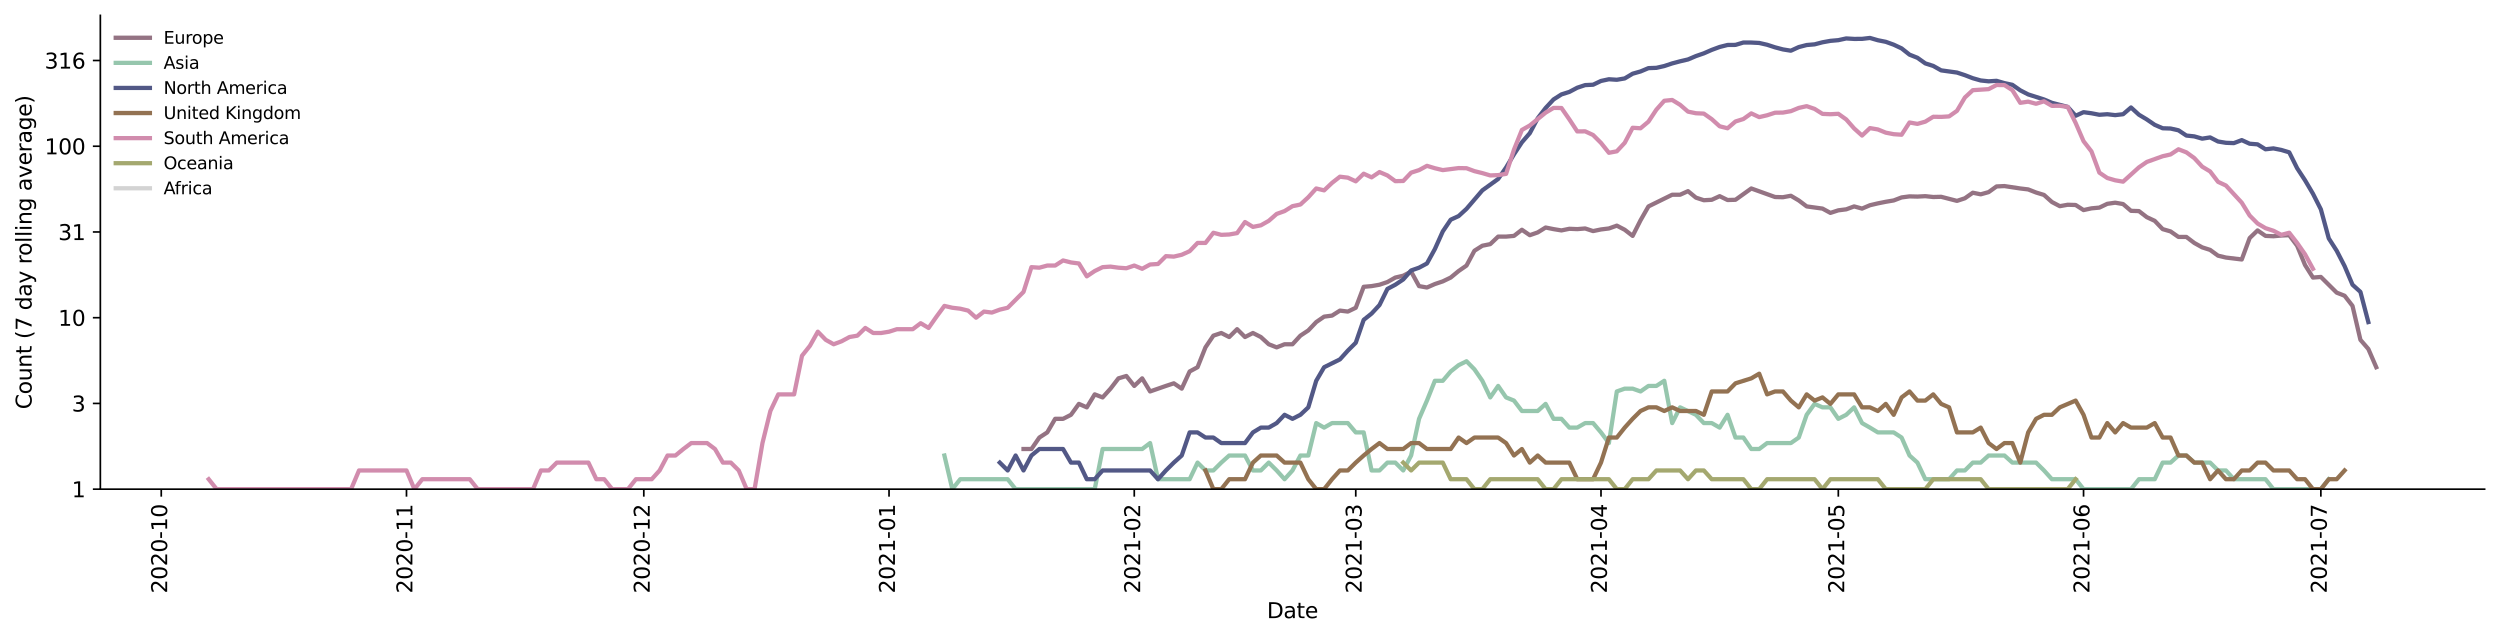 <?xml version="1.0" encoding="utf-8" standalone="no"?>
<!DOCTYPE svg PUBLIC "-//W3C//DTD SVG 1.1//EN"
  "http://www.w3.org/Graphics/SVG/1.1/DTD/svg11.dtd">
<svg height="298.621pt" version="1.1" viewBox="0 0 1170.166 298.621" width="1170.166pt" xmlns="http://www.w3.org/2000/svg" xmlns:xlink="http://www.w3.org/1999/xlink">
 <defs>
  <style type="text/css">*{stroke-linecap:butt;stroke-linejoin:round;}</style>
 </defs>
 <g id="figure_1">
  <g id="patch_1">
   <path d="M 0 298.621 
L 1170.166 298.621 
L 1170.166 0 
L 0 0 
z
" style="fill:#ffffff;"/>
  </g>
  <g id="axes_1">
   <g id="patch_2">
    <path d="M 46.966 228.96 
L 1162.966 228.96 
L 1162.966 7.2 
L 46.966 7.2 
z
" style="fill:#ffffff;"/>
   </g>
   <g id="matplotlib.axis_1">
    <g id="xtick_1">
     <g id="line2d_1">
      <defs>
       <path d="M 0 0 
L 0 3.5 
" id="m49790c60dd" style="stroke:#000000;stroke-width:0.8;"/>
      </defs>
      <g>
       <use style="stroke:#000000;stroke-width:0.8;" x="75.477" xlink:href="#m49790c60dd" y="228.96"/>
      </g>
     </g>
     <g id="text_1">
      <!-- 2020-10 -->
      <g transform="translate(78.236 277.743)rotate(-90)scale(0.1 -0.1)">
       <defs>
        <path d="M 1228 531 
L 3431 531 
L 3431 0 
L 469 0 
L 469 531 
Q 828 903 1448 1529 
Q 2069 2156 2228 2338 
Q 2531 2678 2651 2914 
Q 2772 3150 2772 3378 
Q 2772 3750 2511 3984 
Q 2250 4219 1831 4219 
Q 1534 4219 1204 4116 
Q 875 4013 500 3803 
L 500 4441 
Q 881 4594 1212 4672 
Q 1544 4750 1819 4750 
Q 2544 4750 2975 4387 
Q 3406 4025 3406 3419 
Q 3406 3131 3298 2873 
Q 3191 2616 2906 2266 
Q 2828 2175 2409 1742 
Q 1991 1309 1228 531 
z
" id="DejaVuSans-32" transform="scale(0.016)"/>
        <path d="M 2034 4250 
Q 1547 4250 1301 3770 
Q 1056 3291 1056 2328 
Q 1056 1369 1301 889 
Q 1547 409 2034 409 
Q 2525 409 2770 889 
Q 3016 1369 3016 2328 
Q 3016 3291 2770 3770 
Q 2525 4250 2034 4250 
z
M 2034 4750 
Q 2819 4750 3233 4129 
Q 3647 3509 3647 2328 
Q 3647 1150 3233 529 
Q 2819 -91 2034 -91 
Q 1250 -91 836 529 
Q 422 1150 422 2328 
Q 422 3509 836 4129 
Q 1250 4750 2034 4750 
z
" id="DejaVuSans-30" transform="scale(0.016)"/>
        <path d="M 313 2009 
L 1997 2009 
L 1997 1497 
L 313 1497 
L 313 2009 
z
" id="DejaVuSans-2d" transform="scale(0.016)"/>
        <path d="M 794 531 
L 1825 531 
L 1825 4091 
L 703 3866 
L 703 4441 
L 1819 4666 
L 2450 4666 
L 2450 531 
L 3481 531 
L 3481 0 
L 794 0 
L 794 531 
z
" id="DejaVuSans-31" transform="scale(0.016)"/>
       </defs>
       <use xlink:href="#DejaVuSans-32"/>
       <use x="63.623" xlink:href="#DejaVuSans-30"/>
       <use x="127.246" xlink:href="#DejaVuSans-32"/>
       <use x="190.869" xlink:href="#DejaVuSans-30"/>
       <use x="254.492" xlink:href="#DejaVuSans-2d"/>
       <use x="290.576" xlink:href="#DejaVuSans-31"/>
       <use x="354.199" xlink:href="#DejaVuSans-30"/>
      </g>
     </g>
    </g>
    <g id="xtick_2">
     <g id="line2d_2">
      <g>
       <use style="stroke:#000000;stroke-width:0.8;" x="190.261" xlink:href="#m49790c60dd" y="228.96"/>
      </g>
     </g>
     <g id="text_2">
      <!-- 2020-11 -->
      <g transform="translate(193.02 277.743)rotate(-90)scale(0.1 -0.1)">
       <use xlink:href="#DejaVuSans-32"/>
       <use x="63.623" xlink:href="#DejaVuSans-30"/>
       <use x="127.246" xlink:href="#DejaVuSans-32"/>
       <use x="190.869" xlink:href="#DejaVuSans-30"/>
       <use x="254.492" xlink:href="#DejaVuSans-2d"/>
       <use x="290.576" xlink:href="#DejaVuSans-31"/>
       <use x="354.199" xlink:href="#DejaVuSans-31"/>
      </g>
     </g>
    </g>
    <g id="xtick_3">
     <g id="line2d_3">
      <g>
       <use style="stroke:#000000;stroke-width:0.8;" x="301.343" xlink:href="#m49790c60dd" y="228.96"/>
      </g>
     </g>
     <g id="text_3">
      <!-- 2020-12 -->
      <g transform="translate(304.102 277.743)rotate(-90)scale(0.1 -0.1)">
       <use xlink:href="#DejaVuSans-32"/>
       <use x="63.623" xlink:href="#DejaVuSans-30"/>
       <use x="127.246" xlink:href="#DejaVuSans-32"/>
       <use x="190.869" xlink:href="#DejaVuSans-30"/>
       <use x="254.492" xlink:href="#DejaVuSans-2d"/>
       <use x="290.576" xlink:href="#DejaVuSans-31"/>
       <use x="354.199" xlink:href="#DejaVuSans-32"/>
      </g>
     </g>
    </g>
    <g id="xtick_4">
     <g id="line2d_4">
      <g>
       <use style="stroke:#000000;stroke-width:0.8;" x="416.127" xlink:href="#m49790c60dd" y="228.96"/>
      </g>
     </g>
     <g id="text_4">
      <!-- 2021-01 -->
      <g transform="translate(418.886 277.743)rotate(-90)scale(0.1 -0.1)">
       <use xlink:href="#DejaVuSans-32"/>
       <use x="63.623" xlink:href="#DejaVuSans-30"/>
       <use x="127.246" xlink:href="#DejaVuSans-32"/>
       <use x="190.869" xlink:href="#DejaVuSans-31"/>
       <use x="254.492" xlink:href="#DejaVuSans-2d"/>
       <use x="290.576" xlink:href="#DejaVuSans-30"/>
       <use x="354.199" xlink:href="#DejaVuSans-31"/>
      </g>
     </g>
    </g>
    <g id="xtick_5">
     <g id="line2d_5">
      <g>
       <use style="stroke:#000000;stroke-width:0.8;" x="530.911" xlink:href="#m49790c60dd" y="228.96"/>
      </g>
     </g>
     <g id="text_5">
      <!-- 2021-02 -->
      <g transform="translate(533.671 277.743)rotate(-90)scale(0.1 -0.1)">
       <use xlink:href="#DejaVuSans-32"/>
       <use x="63.623" xlink:href="#DejaVuSans-30"/>
       <use x="127.246" xlink:href="#DejaVuSans-32"/>
       <use x="190.869" xlink:href="#DejaVuSans-31"/>
       <use x="254.492" xlink:href="#DejaVuSans-2d"/>
       <use x="290.576" xlink:href="#DejaVuSans-30"/>
       <use x="354.199" xlink:href="#DejaVuSans-32"/>
      </g>
     </g>
    </g>
    <g id="xtick_6">
     <g id="line2d_6">
      <g>
       <use style="stroke:#000000;stroke-width:0.8;" x="634.587" xlink:href="#m49790c60dd" y="228.96"/>
      </g>
     </g>
     <g id="text_6">
      <!-- 2021-03 -->
      <g transform="translate(637.347 277.743)rotate(-90)scale(0.1 -0.1)">
       <defs>
        <path d="M 2597 2516 
Q 3050 2419 3304 2112 
Q 3559 1806 3559 1356 
Q 3559 666 3084 287 
Q 2609 -91 1734 -91 
Q 1441 -91 1130 -33 
Q 819 25 488 141 
L 488 750 
Q 750 597 1062 519 
Q 1375 441 1716 441 
Q 2309 441 2620 675 
Q 2931 909 2931 1356 
Q 2931 1769 2642 2001 
Q 2353 2234 1838 2234 
L 1294 2234 
L 1294 2753 
L 1863 2753 
Q 2328 2753 2575 2939 
Q 2822 3125 2822 3475 
Q 2822 3834 2567 4026 
Q 2313 4219 1838 4219 
Q 1578 4219 1281 4162 
Q 984 4106 628 3988 
L 628 4550 
Q 988 4650 1302 4700 
Q 1616 4750 1894 4750 
Q 2613 4750 3031 4423 
Q 3450 4097 3450 3541 
Q 3450 3153 3228 2886 
Q 3006 2619 2597 2516 
z
" id="DejaVuSans-33" transform="scale(0.016)"/>
       </defs>
       <use xlink:href="#DejaVuSans-32"/>
       <use x="63.623" xlink:href="#DejaVuSans-30"/>
       <use x="127.246" xlink:href="#DejaVuSans-32"/>
       <use x="190.869" xlink:href="#DejaVuSans-31"/>
       <use x="254.492" xlink:href="#DejaVuSans-2d"/>
       <use x="290.576" xlink:href="#DejaVuSans-30"/>
       <use x="354.199" xlink:href="#DejaVuSans-33"/>
      </g>
     </g>
    </g>
    <g id="xtick_7">
     <g id="line2d_7">
      <g>
       <use style="stroke:#000000;stroke-width:0.8;" x="749.372" xlink:href="#m49790c60dd" y="228.96"/>
      </g>
     </g>
     <g id="text_7">
      <!-- 2021-04 -->
      <g transform="translate(752.131 277.743)rotate(-90)scale(0.1 -0.1)">
       <defs>
        <path d="M 2419 4116 
L 825 1625 
L 2419 1625 
L 2419 4116 
z
M 2253 4666 
L 3047 4666 
L 3047 1625 
L 3713 1625 
L 3713 1100 
L 3047 1100 
L 3047 0 
L 2419 0 
L 2419 1100 
L 313 1100 
L 313 1709 
L 2253 4666 
z
" id="DejaVuSans-34" transform="scale(0.016)"/>
       </defs>
       <use xlink:href="#DejaVuSans-32"/>
       <use x="63.623" xlink:href="#DejaVuSans-30"/>
       <use x="127.246" xlink:href="#DejaVuSans-32"/>
       <use x="190.869" xlink:href="#DejaVuSans-31"/>
       <use x="254.492" xlink:href="#DejaVuSans-2d"/>
       <use x="290.576" xlink:href="#DejaVuSans-30"/>
       <use x="354.199" xlink:href="#DejaVuSans-34"/>
      </g>
     </g>
    </g>
    <g id="xtick_8">
     <g id="line2d_8">
      <g>
       <use style="stroke:#000000;stroke-width:0.8;" x="860.453" xlink:href="#m49790c60dd" y="228.96"/>
      </g>
     </g>
     <g id="text_8">
      <!-- 2021-05 -->
      <g transform="translate(863.213 277.743)rotate(-90)scale(0.1 -0.1)">
       <defs>
        <path d="M 691 4666 
L 3169 4666 
L 3169 4134 
L 1269 4134 
L 1269 2991 
Q 1406 3038 1543 3061 
Q 1681 3084 1819 3084 
Q 2600 3084 3056 2656 
Q 3513 2228 3513 1497 
Q 3513 744 3044 326 
Q 2575 -91 1722 -91 
Q 1428 -91 1123 -41 
Q 819 9 494 109 
L 494 744 
Q 775 591 1075 516 
Q 1375 441 1709 441 
Q 2250 441 2565 725 
Q 2881 1009 2881 1497 
Q 2881 1984 2565 2268 
Q 2250 2553 1709 2553 
Q 1456 2553 1204 2497 
Q 953 2441 691 2322 
L 691 4666 
z
" id="DejaVuSans-35" transform="scale(0.016)"/>
       </defs>
       <use xlink:href="#DejaVuSans-32"/>
       <use x="63.623" xlink:href="#DejaVuSans-30"/>
       <use x="127.246" xlink:href="#DejaVuSans-32"/>
       <use x="190.869" xlink:href="#DejaVuSans-31"/>
       <use x="254.492" xlink:href="#DejaVuSans-2d"/>
       <use x="290.576" xlink:href="#DejaVuSans-30"/>
       <use x="354.199" xlink:href="#DejaVuSans-35"/>
      </g>
     </g>
    </g>
    <g id="xtick_9">
     <g id="line2d_9">
      <g>
       <use style="stroke:#000000;stroke-width:0.8;" x="975.238" xlink:href="#m49790c60dd" y="228.96"/>
      </g>
     </g>
     <g id="text_9">
      <!-- 2021-06 -->
      <g transform="translate(977.997 277.743)rotate(-90)scale(0.1 -0.1)">
       <defs>
        <path d="M 2113 2584 
Q 1688 2584 1439 2293 
Q 1191 2003 1191 1497 
Q 1191 994 1439 701 
Q 1688 409 2113 409 
Q 2538 409 2786 701 
Q 3034 994 3034 1497 
Q 3034 2003 2786 2293 
Q 2538 2584 2113 2584 
z
M 3366 4563 
L 3366 3988 
Q 3128 4100 2886 4159 
Q 2644 4219 2406 4219 
Q 1781 4219 1451 3797 
Q 1122 3375 1075 2522 
Q 1259 2794 1537 2939 
Q 1816 3084 2150 3084 
Q 2853 3084 3261 2657 
Q 3669 2231 3669 1497 
Q 3669 778 3244 343 
Q 2819 -91 2113 -91 
Q 1303 -91 875 529 
Q 447 1150 447 2328 
Q 447 3434 972 4092 
Q 1497 4750 2381 4750 
Q 2619 4750 2861 4703 
Q 3103 4656 3366 4563 
z
" id="DejaVuSans-36" transform="scale(0.016)"/>
       </defs>
       <use xlink:href="#DejaVuSans-32"/>
       <use x="63.623" xlink:href="#DejaVuSans-30"/>
       <use x="127.246" xlink:href="#DejaVuSans-32"/>
       <use x="190.869" xlink:href="#DejaVuSans-31"/>
       <use x="254.492" xlink:href="#DejaVuSans-2d"/>
       <use x="290.576" xlink:href="#DejaVuSans-30"/>
       <use x="354.199" xlink:href="#DejaVuSans-36"/>
      </g>
     </g>
    </g>
    <g id="xtick_10">
     <g id="line2d_10">
      <g>
       <use style="stroke:#000000;stroke-width:0.8;" x="1086.319" xlink:href="#m49790c60dd" y="228.96"/>
      </g>
     </g>
     <g id="text_10">
      <!-- 2021-07 -->
      <g transform="translate(1089.079 277.743)rotate(-90)scale(0.1 -0.1)">
       <defs>
        <path d="M 525 4666 
L 3525 4666 
L 3525 4397 
L 1831 0 
L 1172 0 
L 2766 4134 
L 525 4134 
L 525 4666 
z
" id="DejaVuSans-37" transform="scale(0.016)"/>
       </defs>
       <use xlink:href="#DejaVuSans-32"/>
       <use x="63.623" xlink:href="#DejaVuSans-30"/>
       <use x="127.246" xlink:href="#DejaVuSans-32"/>
       <use x="190.869" xlink:href="#DejaVuSans-31"/>
       <use x="254.492" xlink:href="#DejaVuSans-2d"/>
       <use x="290.576" xlink:href="#DejaVuSans-30"/>
       <use x="354.199" xlink:href="#DejaVuSans-37"/>
      </g>
     </g>
    </g>
    <g id="text_11">
     <!-- Date -->
     <g transform="translate(593.015 289.341)scale(0.1 -0.1)">
      <defs>
       <path d="M 1259 4147 
L 1259 519 
L 2022 519 
Q 2988 519 3436 956 
Q 3884 1394 3884 2338 
Q 3884 3275 3436 3711 
Q 2988 4147 2022 4147 
L 1259 4147 
z
M 628 4666 
L 1925 4666 
Q 3281 4666 3915 4102 
Q 4550 3538 4550 2338 
Q 4550 1131 3912 565 
Q 3275 0 1925 0 
L 628 0 
L 628 4666 
z
" id="DejaVuSans-44" transform="scale(0.016)"/>
       <path d="M 2194 1759 
Q 1497 1759 1228 1600 
Q 959 1441 959 1056 
Q 959 750 1161 570 
Q 1363 391 1709 391 
Q 2188 391 2477 730 
Q 2766 1069 2766 1631 
L 2766 1759 
L 2194 1759 
z
M 3341 1997 
L 3341 0 
L 2766 0 
L 2766 531 
Q 2569 213 2275 61 
Q 1981 -91 1556 -91 
Q 1019 -91 701 211 
Q 384 513 384 1019 
Q 384 1609 779 1909 
Q 1175 2209 1959 2209 
L 2766 2209 
L 2766 2266 
Q 2766 2663 2505 2880 
Q 2244 3097 1772 3097 
Q 1472 3097 1187 3025 
Q 903 2953 641 2809 
L 641 3341 
Q 956 3463 1253 3523 
Q 1550 3584 1831 3584 
Q 2591 3584 2966 3190 
Q 3341 2797 3341 1997 
z
" id="DejaVuSans-61" transform="scale(0.016)"/>
       <path d="M 1172 4494 
L 1172 3500 
L 2356 3500 
L 2356 3053 
L 1172 3053 
L 1172 1153 
Q 1172 725 1289 603 
Q 1406 481 1766 481 
L 2356 481 
L 2356 0 
L 1766 0 
Q 1100 0 847 248 
Q 594 497 594 1153 
L 594 3053 
L 172 3053 
L 172 3500 
L 594 3500 
L 594 4494 
L 1172 4494 
z
" id="DejaVuSans-74" transform="scale(0.016)"/>
       <path d="M 3597 1894 
L 3597 1613 
L 953 1613 
Q 991 1019 1311 708 
Q 1631 397 2203 397 
Q 2534 397 2845 478 
Q 3156 559 3463 722 
L 3463 178 
Q 3153 47 2828 -22 
Q 2503 -91 2169 -91 
Q 1331 -91 842 396 
Q 353 884 353 1716 
Q 353 2575 817 3079 
Q 1281 3584 2069 3584 
Q 2775 3584 3186 3129 
Q 3597 2675 3597 1894 
z
M 3022 2063 
Q 3016 2534 2758 2815 
Q 2500 3097 2075 3097 
Q 1594 3097 1305 2825 
Q 1016 2553 972 2059 
L 3022 2063 
z
" id="DejaVuSans-65" transform="scale(0.016)"/>
      </defs>
      <use xlink:href="#DejaVuSans-44"/>
      <use x="77.002" xlink:href="#DejaVuSans-61"/>
      <use x="138.281" xlink:href="#DejaVuSans-74"/>
      <use x="177.49" xlink:href="#DejaVuSans-65"/>
     </g>
    </g>
   </g>
   <g id="matplotlib.axis_2">
    <g id="ytick_1">
     <g id="line2d_11">
      <defs>
       <path d="M 0 0 
L -3.5 0 
" id="mc84331ab97" style="stroke:#000000;stroke-width:0.8;"/>
      </defs>
      <g>
       <use style="stroke:#000000;stroke-width:0.8;" x="46.966" xlink:href="#mc84331ab97" y="228.96"/>
      </g>
     </g>
     <g id="text_12">
      <!-- 1 -->
      <g transform="translate(33.603 232.759)scale(0.1 -0.1)">
       <use xlink:href="#DejaVuSans-31"/>
      </g>
     </g>
    </g>
    <g id="ytick_2">
     <g id="line2d_12">
      <g>
       <use style="stroke:#000000;stroke-width:0.8;" x="46.966" xlink:href="#mc84331ab97" y="188.832"/>
      </g>
     </g>
     <g id="text_13">
      <!-- 3 -->
      <g transform="translate(33.603 192.631)scale(0.1 -0.1)">
       <use xlink:href="#DejaVuSans-33"/>
      </g>
     </g>
    </g>
    <g id="ytick_3">
     <g id="line2d_13">
      <g>
       <use style="stroke:#000000;stroke-width:0.8;" x="46.966" xlink:href="#mc84331ab97" y="148.704"/>
      </g>
     </g>
     <g id="text_14">
      <!-- 10 -->
      <g transform="translate(27.241 152.504)scale(0.1 -0.1)">
       <use xlink:href="#DejaVuSans-31"/>
       <use x="63.623" xlink:href="#DejaVuSans-30"/>
      </g>
     </g>
    </g>
    <g id="ytick_4">
     <g id="line2d_14">
      <g>
       <use style="stroke:#000000;stroke-width:0.8;" x="46.966" xlink:href="#mc84331ab97" y="108.576"/>
      </g>
     </g>
     <g id="text_15">
      <!-- 31 -->
      <g transform="translate(27.241 112.376)scale(0.1 -0.1)">
       <use xlink:href="#DejaVuSans-33"/>
       <use x="63.623" xlink:href="#DejaVuSans-31"/>
      </g>
     </g>
    </g>
    <g id="ytick_5">
     <g id="line2d_15">
      <g>
       <use style="stroke:#000000;stroke-width:0.8;" x="46.966" xlink:href="#mc84331ab97" y="68.449"/>
      </g>
     </g>
     <g id="text_16">
      <!-- 100 -->
      <g transform="translate(20.878 72.248)scale(0.1 -0.1)">
       <use xlink:href="#DejaVuSans-31"/>
       <use x="63.623" xlink:href="#DejaVuSans-30"/>
       <use x="127.246" xlink:href="#DejaVuSans-30"/>
      </g>
     </g>
    </g>
    <g id="ytick_6">
     <g id="line2d_16">
      <g>
       <use style="stroke:#000000;stroke-width:0.8;" x="46.966" xlink:href="#mc84331ab97" y="28.321"/>
      </g>
     </g>
     <g id="text_17">
      <!-- 316 -->
      <g transform="translate(20.878 32.12)scale(0.1 -0.1)">
       <use xlink:href="#DejaVuSans-33"/>
       <use x="63.623" xlink:href="#DejaVuSans-31"/>
       <use x="127.246" xlink:href="#DejaVuSans-36"/>
      </g>
     </g>
    </g>
    <g id="text_18">
     <!-- Count (7 day rolling average) -->
     <g transform="translate(14.798 191.548)rotate(-90)scale(0.1 -0.1)">
      <defs>
       <path d="M 4122 4306 
L 4122 3641 
Q 3803 3938 3442 4084 
Q 3081 4231 2675 4231 
Q 1875 4231 1450 3742 
Q 1025 3253 1025 2328 
Q 1025 1406 1450 917 
Q 1875 428 2675 428 
Q 3081 428 3442 575 
Q 3803 722 4122 1019 
L 4122 359 
Q 3791 134 3420 21 
Q 3050 -91 2638 -91 
Q 1578 -91 968 557 
Q 359 1206 359 2328 
Q 359 3453 968 4101 
Q 1578 4750 2638 4750 
Q 3056 4750 3426 4639 
Q 3797 4528 4122 4306 
z
" id="DejaVuSans-43" transform="scale(0.016)"/>
       <path d="M 1959 3097 
Q 1497 3097 1228 2736 
Q 959 2375 959 1747 
Q 959 1119 1226 758 
Q 1494 397 1959 397 
Q 2419 397 2687 759 
Q 2956 1122 2956 1747 
Q 2956 2369 2687 2733 
Q 2419 3097 1959 3097 
z
M 1959 3584 
Q 2709 3584 3137 3096 
Q 3566 2609 3566 1747 
Q 3566 888 3137 398 
Q 2709 -91 1959 -91 
Q 1206 -91 779 398 
Q 353 888 353 1747 
Q 353 2609 779 3096 
Q 1206 3584 1959 3584 
z
" id="DejaVuSans-6f" transform="scale(0.016)"/>
       <path d="M 544 1381 
L 544 3500 
L 1119 3500 
L 1119 1403 
Q 1119 906 1312 657 
Q 1506 409 1894 409 
Q 2359 409 2629 706 
Q 2900 1003 2900 1516 
L 2900 3500 
L 3475 3500 
L 3475 0 
L 2900 0 
L 2900 538 
Q 2691 219 2414 64 
Q 2138 -91 1772 -91 
Q 1169 -91 856 284 
Q 544 659 544 1381 
z
M 1991 3584 
L 1991 3584 
z
" id="DejaVuSans-75" transform="scale(0.016)"/>
       <path d="M 3513 2113 
L 3513 0 
L 2938 0 
L 2938 2094 
Q 2938 2591 2744 2837 
Q 2550 3084 2163 3084 
Q 1697 3084 1428 2787 
Q 1159 2491 1159 1978 
L 1159 0 
L 581 0 
L 581 3500 
L 1159 3500 
L 1159 2956 
Q 1366 3272 1645 3428 
Q 1925 3584 2291 3584 
Q 2894 3584 3203 3211 
Q 3513 2838 3513 2113 
z
" id="DejaVuSans-6e" transform="scale(0.016)"/>
       <path id="DejaVuSans-20" transform="scale(0.016)"/>
       <path d="M 1984 4856 
Q 1566 4138 1362 3434 
Q 1159 2731 1159 2009 
Q 1159 1288 1364 580 
Q 1569 -128 1984 -844 
L 1484 -844 
Q 1016 -109 783 600 
Q 550 1309 550 2009 
Q 550 2706 781 3412 
Q 1013 4119 1484 4856 
L 1984 4856 
z
" id="DejaVuSans-28" transform="scale(0.016)"/>
       <path d="M 2906 2969 
L 2906 4863 
L 3481 4863 
L 3481 0 
L 2906 0 
L 2906 525 
Q 2725 213 2448 61 
Q 2172 -91 1784 -91 
Q 1150 -91 751 415 
Q 353 922 353 1747 
Q 353 2572 751 3078 
Q 1150 3584 1784 3584 
Q 2172 3584 2448 3432 
Q 2725 3281 2906 2969 
z
M 947 1747 
Q 947 1113 1208 752 
Q 1469 391 1925 391 
Q 2381 391 2643 752 
Q 2906 1113 2906 1747 
Q 2906 2381 2643 2742 
Q 2381 3103 1925 3103 
Q 1469 3103 1208 2742 
Q 947 2381 947 1747 
z
" id="DejaVuSans-64" transform="scale(0.016)"/>
       <path d="M 2059 -325 
Q 1816 -950 1584 -1140 
Q 1353 -1331 966 -1331 
L 506 -1331 
L 506 -850 
L 844 -850 
Q 1081 -850 1212 -737 
Q 1344 -625 1503 -206 
L 1606 56 
L 191 3500 
L 800 3500 
L 1894 763 
L 2988 3500 
L 3597 3500 
L 2059 -325 
z
" id="DejaVuSans-79" transform="scale(0.016)"/>
       <path d="M 2631 2963 
Q 2534 3019 2420 3045 
Q 2306 3072 2169 3072 
Q 1681 3072 1420 2755 
Q 1159 2438 1159 1844 
L 1159 0 
L 581 0 
L 581 3500 
L 1159 3500 
L 1159 2956 
Q 1341 3275 1631 3429 
Q 1922 3584 2338 3584 
Q 2397 3584 2469 3576 
Q 2541 3569 2628 3553 
L 2631 2963 
z
" id="DejaVuSans-72" transform="scale(0.016)"/>
       <path d="M 603 4863 
L 1178 4863 
L 1178 0 
L 603 0 
L 603 4863 
z
" id="DejaVuSans-6c" transform="scale(0.016)"/>
       <path d="M 603 3500 
L 1178 3500 
L 1178 0 
L 603 0 
L 603 3500 
z
M 603 4863 
L 1178 4863 
L 1178 4134 
L 603 4134 
L 603 4863 
z
" id="DejaVuSans-69" transform="scale(0.016)"/>
       <path d="M 2906 1791 
Q 2906 2416 2648 2759 
Q 2391 3103 1925 3103 
Q 1463 3103 1205 2759 
Q 947 2416 947 1791 
Q 947 1169 1205 825 
Q 1463 481 1925 481 
Q 2391 481 2648 825 
Q 2906 1169 2906 1791 
z
M 3481 434 
Q 3481 -459 3084 -895 
Q 2688 -1331 1869 -1331 
Q 1566 -1331 1297 -1286 
Q 1028 -1241 775 -1147 
L 775 -588 
Q 1028 -725 1275 -790 
Q 1522 -856 1778 -856 
Q 2344 -856 2625 -561 
Q 2906 -266 2906 331 
L 2906 616 
Q 2728 306 2450 153 
Q 2172 0 1784 0 
Q 1141 0 747 490 
Q 353 981 353 1791 
Q 353 2603 747 3093 
Q 1141 3584 1784 3584 
Q 2172 3584 2450 3431 
Q 2728 3278 2906 2969 
L 2906 3500 
L 3481 3500 
L 3481 434 
z
" id="DejaVuSans-67" transform="scale(0.016)"/>
       <path d="M 191 3500 
L 800 3500 
L 1894 563 
L 2988 3500 
L 3597 3500 
L 2284 0 
L 1503 0 
L 191 3500 
z
" id="DejaVuSans-76" transform="scale(0.016)"/>
       <path d="M 513 4856 
L 1013 4856 
Q 1481 4119 1714 3412 
Q 1947 2706 1947 2009 
Q 1947 1309 1714 600 
Q 1481 -109 1013 -844 
L 513 -844 
Q 928 -128 1133 580 
Q 1338 1288 1338 2009 
Q 1338 2731 1133 3434 
Q 928 4138 513 4856 
z
" id="DejaVuSans-29" transform="scale(0.016)"/>
      </defs>
      <use xlink:href="#DejaVuSans-43"/>
      <use x="69.824" xlink:href="#DejaVuSans-6f"/>
      <use x="131.006" xlink:href="#DejaVuSans-75"/>
      <use x="194.385" xlink:href="#DejaVuSans-6e"/>
      <use x="257.764" xlink:href="#DejaVuSans-74"/>
      <use x="296.973" xlink:href="#DejaVuSans-20"/>
      <use x="328.76" xlink:href="#DejaVuSans-28"/>
      <use x="367.773" xlink:href="#DejaVuSans-37"/>
      <use x="431.396" xlink:href="#DejaVuSans-20"/>
      <use x="463.184" xlink:href="#DejaVuSans-64"/>
      <use x="526.66" xlink:href="#DejaVuSans-61"/>
      <use x="587.939" xlink:href="#DejaVuSans-79"/>
      <use x="647.119" xlink:href="#DejaVuSans-20"/>
      <use x="678.906" xlink:href="#DejaVuSans-72"/>
      <use x="717.77" xlink:href="#DejaVuSans-6f"/>
      <use x="778.951" xlink:href="#DejaVuSans-6c"/>
      <use x="806.734" xlink:href="#DejaVuSans-6c"/>
      <use x="834.518" xlink:href="#DejaVuSans-69"/>
      <use x="862.301" xlink:href="#DejaVuSans-6e"/>
      <use x="925.68" xlink:href="#DejaVuSans-67"/>
      <use x="989.156" xlink:href="#DejaVuSans-20"/>
      <use x="1020.943" xlink:href="#DejaVuSans-61"/>
      <use x="1082.223" xlink:href="#DejaVuSans-76"/>
      <use x="1141.402" xlink:href="#DejaVuSans-65"/>
      <use x="1202.926" xlink:href="#DejaVuSans-72"/>
      <use x="1244.039" xlink:href="#DejaVuSans-61"/>
      <use x="1305.318" xlink:href="#DejaVuSans-67"/>
      <use x="1368.795" xlink:href="#DejaVuSans-65"/>
      <use x="1430.318" xlink:href="#DejaVuSans-29"/>
     </g>
    </g>
   </g>
   <g id="line2d_17">
    <path clip-path="url(#pf0b4b1f69b)" d="M 479.073 210.173 
L 482.776 210.173 
L 486.479 204.801 
L 490.181 202.396 
L 493.884 196.041 
L 497.587 196.041 
L 501.289 194.157 
L 504.992 189.047 
L 508.695 190.668 
L 512.398 184.591 
L 516.1 186.014 
L 519.803 181.909 
L 523.506 177.094 
L 527.208 175.987 
L 530.911 180.641 
L 534.614 177.094 
L 538.317 183.224 
L 545.722 180.641 
L 549.425 179.418 
L 553.128 181.909 
L 556.83 173.874 
L 560.533 171.882 
L 564.236 162.589 
L 567.938 157.11 
L 571.641 155.865 
L 575.344 157.749 
L 579.047 154.077 
L 582.749 157.749 
L 586.452 155.865 
L 590.155 157.749 
L 593.857 161.136 
L 597.56 162.589 
L 601.263 161.136 
L 604.966 161.136 
L 608.668 157.11 
L 612.371 154.663 
L 616.074 150.755 
L 619.777 148.21 
L 623.479 147.722 
L 627.182 145.382 
L 630.885 145.838 
L 634.587 144.05 
L 638.29 134.242 
L 641.993 133.914 
L 645.696 133.269 
L 649.398 132.013 
L 653.101 129.918 
L 656.804 129.057 
L 660.506 127.128 
L 664.209 133.914 
L 667.912 134.572 
L 671.615 132.951 
L 675.317 131.706 
L 679.02 129.918 
L 682.723 126.861 
L 686.425 124.297 
L 690.128 117.37 
L 693.831 115.019 
L 697.534 114.27 
L 701.236 110.746 
L 704.939 110.746 
L 708.642 110.413 
L 712.345 107.546 
L 716.047 110.082 
L 719.75 108.791 
L 723.453 106.492 
L 727.155 107.242 
L 730.858 107.853 
L 734.561 107.091 
L 738.264 107.242 
L 741.966 106.94 
L 745.669 108.163 
L 749.372 107.394 
L 753.074 106.94 
L 756.777 105.613 
L 760.48 107.546 
L 764.183 110.413 
L 767.885 103.103 
L 771.588 96.614 
L 782.696 91.145 
L 786.399 91.145 
L 790.102 89.468 
L 793.804 92.509 
L 797.507 93.721 
L 801.21 93.516 
L 804.913 91.82 
L 808.615 93.618 
L 812.318 93.516 
L 819.723 88.216 
L 830.832 92.212 
L 834.534 92.31 
L 838.237 91.626 
L 841.94 93.824 
L 845.642 96.614 
L 853.048 97.634 
L 856.751 99.647 
L 860.453 98.449 
L 864.156 97.981 
L 867.859 96.614 
L 871.562 97.634 
L 875.264 96.06 
L 878.967 95.191 
L 882.67 94.448 
L 886.372 93.824 
L 890.075 92.409 
L 893.778 91.918 
L 897.481 92.016 
L 901.183 91.82 
L 904.886 92.212 
L 908.589 92.114 
L 915.994 94.031 
L 919.697 92.808 
L 923.4 90.203 
L 927.102 90.955 
L 930.805 89.926 
L 934.508 87.264 
L 938.21 87.093 
L 945.616 88.216 
L 949.319 88.658 
L 953.021 90.11 
L 956.724 91.241 
L 960.427 94.553 
L 964.13 96.502 
L 967.832 95.84 
L 971.535 95.95 
L 975.238 98.331 
L 978.94 97.519 
L 982.643 97.177 
L 986.346 95.406 
L 990.049 94.871 
L 993.751 95.514 
L 997.454 98.685 
L 1001.157 98.804 
L 1004.859 101.653 
L 1008.562 103.373 
L 1012.265 107.242 
L 1015.968 108.319 
L 1019.67 110.914 
L 1023.373 110.914 
L 1027.076 113.718 
L 1030.778 115.785 
L 1034.481 116.967 
L 1038.184 119.674 
L 1041.887 120.55 
L 1049.292 121.45 
L 1052.995 111.423 
L 1056.698 107.853 
L 1060.4 110.413 
L 1064.103 110.579 
L 1067.806 110.247 
L 1071.508 110.082 
L 1075.211 115.019 
L 1078.914 124.051 
L 1082.617 129.918 
L 1086.319 129.629 
L 1093.725 136.977 
L 1097.427 138.429 
L 1101.13 143.189 
L 1104.833 159.065 
L 1108.536 163.338 
L 1112.238 171.882 
L 1112.238 171.882 
" style="fill:none;stroke:#947383;stroke-linecap:square;stroke-width:2;"/>
   </g>
   <g id="line2d_18">
    <path clip-path="url(#pf0b4b1f69b)" d="M 442.046 213.206 
L 445.749 228.96 
L 449.451 224.306 
L 471.668 224.306 
L 475.37 228.96 
L 512.398 228.96 
L 516.1 210.173 
L 534.614 210.173 
L 538.317 207.384 
L 542.019 224.306 
L 556.83 224.306 
L 560.533 216.528 
L 564.236 220.201 
L 567.938 220.201 
L 571.641 216.528 
L 575.344 213.206 
L 582.749 213.206 
L 586.452 220.201 
L 590.155 220.201 
L 593.857 216.528 
L 597.56 220.201 
L 601.263 224.306 
L 604.966 220.201 
L 608.668 213.206 
L 612.371 213.206 
L 616.074 198.033 
L 619.777 200.146 
L 623.479 198.033 
L 630.885 198.033 
L 634.587 202.396 
L 638.29 202.396 
L 641.993 220.201 
L 645.696 220.201 
L 649.398 216.528 
L 653.101 216.528 
L 656.804 220.201 
L 660.506 213.206 
L 664.209 196.041 
L 667.912 187.498 
L 671.615 178.237 
L 675.317 178.237 
L 679.02 173.874 
L 682.723 170.927 
L 686.425 169.092 
L 690.128 172.864 
L 693.831 178.237 
L 697.534 186.014 
L 701.236 180.641 
L 704.939 186.014 
L 708.642 187.498 
L 712.345 192.369 
L 719.75 192.369 
L 723.453 189.047 
L 727.155 196.041 
L 730.858 196.041 
L 734.561 200.146 
L 738.264 200.146 
L 741.966 198.033 
L 745.669 198.033 
L 749.372 202.396 
L 753.074 207.384 
L 756.777 183.224 
L 760.48 181.909 
L 764.183 181.909 
L 767.885 183.224 
L 771.588 180.641 
L 775.291 180.641 
L 778.993 178.237 
L 782.696 198.033 
L 786.399 190.668 
L 793.804 194.157 
L 797.507 198.033 
L 801.21 198.033 
L 804.913 200.146 
L 808.615 194.157 
L 812.318 204.801 
L 816.021 204.801 
L 819.723 210.173 
L 823.426 210.173 
L 827.129 207.384 
L 838.237 207.384 
L 841.94 204.801 
L 845.642 194.157 
L 849.345 189.047 
L 853.048 190.668 
L 856.751 190.668 
L 860.453 196.041 
L 864.156 194.157 
L 867.859 190.668 
L 871.562 198.033 
L 875.264 200.146 
L 878.967 202.396 
L 886.372 202.396 
L 890.075 204.801 
L 893.778 213.206 
L 897.481 216.528 
L 901.183 224.306 
L 912.291 224.306 
L 915.994 220.201 
L 919.697 220.201 
L 923.4 216.528 
L 927.102 216.528 
L 930.805 213.206 
L 938.21 213.206 
L 941.913 216.528 
L 953.021 216.528 
L 956.724 220.201 
L 960.427 224.306 
L 971.535 224.306 
L 975.238 228.96 
L 997.454 228.96 
L 1001.157 224.306 
L 1008.562 224.306 
L 1012.265 216.528 
L 1015.968 216.528 
L 1019.67 213.206 
L 1023.373 213.206 
L 1027.076 216.528 
L 1034.481 216.528 
L 1038.184 220.201 
L 1041.887 220.201 
L 1045.589 224.306 
L 1060.4 224.306 
L 1064.103 228.96 
L 1086.319 228.96 
L 1090.022 224.306 
L 1090.022 224.306 
" style="fill:none;stroke:#96c6ad;stroke-linecap:square;stroke-width:2;"/>
   </g>
   <g id="line2d_19">
    <path clip-path="url(#pf0b4b1f69b)" d="M 467.965 216.528 
L 471.668 220.201 
L 475.37 213.206 
L 479.073 220.201 
L 482.776 213.206 
L 486.479 210.173 
L 497.587 210.173 
L 501.289 216.528 
L 504.992 216.528 
L 508.695 224.306 
L 512.398 224.306 
L 516.1 220.201 
L 538.317 220.201 
L 542.019 224.306 
L 545.722 220.201 
L 549.425 216.528 
L 553.128 213.206 
L 556.83 202.396 
L 560.533 202.396 
L 564.236 204.801 
L 567.938 204.801 
L 571.641 207.384 
L 582.749 207.384 
L 586.452 202.396 
L 590.155 200.146 
L 593.857 200.146 
L 597.56 198.033 
L 601.263 194.157 
L 604.966 196.041 
L 608.668 194.157 
L 612.371 190.668 
L 616.074 178.237 
L 619.777 171.882 
L 627.182 168.209 
L 630.885 164.104 
L 634.587 160.432 
L 638.29 149.715 
L 641.993 146.767 
L 645.696 142.767 
L 649.398 135.242 
L 653.101 133.269 
L 656.804 130.8 
L 660.506 126.596 
L 664.209 125.3 
L 667.912 123.322 
L 671.615 116.569 
L 675.317 108.319 
L 679.02 102.835 
L 682.723 101.141 
L 686.425 97.749 
L 693.831 89.105 
L 701.236 83.771 
L 704.939 78.409 
L 708.642 72.232 
L 712.345 66.606 
L 716.047 62.344 
L 719.75 55.361 
L 723.453 50.545 
L 727.155 46.552 
L 730.858 44.19 
L 734.561 43.018 
L 738.264 41.058 
L 741.966 39.832 
L 745.669 39.657 
L 749.372 37.893 
L 753.074 37.094 
L 756.777 37.338 
L 760.48 36.711 
L 764.183 34.499 
L 767.885 33.444 
L 771.588 31.892 
L 775.291 31.753 
L 778.993 30.912 
L 782.696 29.679 
L 786.399 28.694 
L 790.102 27.83 
L 793.804 26.251 
L 797.507 24.969 
L 801.21 23.349 
L 804.913 21.983 
L 808.615 21.051 
L 812.318 21.012 
L 816.021 19.906 
L 819.723 19.919 
L 823.426 20.105 
L 827.129 20.949 
L 830.832 22.154 
L 834.534 23.131 
L 838.237 23.733 
L 841.94 22.036 
L 845.642 21.076 
L 849.345 20.758 
L 853.048 19.795 
L 856.751 19.124 
L 860.453 18.799 
L 864.156 17.993 
L 867.859 18.217 
L 871.562 18.193 
L 875.264 17.76 
L 878.967 18.835 
L 882.67 19.574 
L 886.372 20.91 
L 890.075 22.646 
L 893.778 25.575 
L 897.481 27.047 
L 901.183 29.679 
L 904.886 30.861 
L 908.589 32.937 
L 915.994 33.959 
L 919.697 35.183 
L 923.4 36.611 
L 927.102 37.666 
L 930.805 38.059 
L 934.508 37.831 
L 938.21 38.902 
L 941.913 39.7 
L 945.616 42.282 
L 949.319 44.19 
L 956.724 46.552 
L 960.427 48.128 
L 967.832 50.042 
L 971.535 54.184 
L 975.238 52.505 
L 978.94 53.013 
L 982.643 53.724 
L 986.346 53.464 
L 990.049 53.887 
L 993.751 53.464 
L 997.454 50.307 
L 1001.157 53.691 
L 1004.859 55.912 
L 1008.562 58.434 
L 1012.265 60.039 
L 1015.968 60.157 
L 1019.67 60.991 
L 1023.373 63.448 
L 1027.076 63.838 
L 1030.778 64.901 
L 1034.481 64.321 
L 1038.184 66.23 
L 1041.887 66.843 
L 1045.589 66.986 
L 1049.292 65.582 
L 1052.995 67.274 
L 1056.698 67.564 
L 1060.4 69.871 
L 1064.103 69.459 
L 1067.806 70.184 
L 1071.508 71.301 
L 1075.211 78.742 
L 1078.914 84.395 
L 1082.617 90.671 
L 1086.319 97.981 
L 1090.022 111.594 
L 1093.725 117.37 
L 1097.427 124.545 
L 1101.13 133.269 
L 1104.833 136.623 
L 1108.536 150.755 
L 1108.536 150.755 
" style="fill:none;stroke:#525886;stroke-linecap:square;stroke-width:2;"/>
   </g>
   <g id="line2d_20">
    <path clip-path="url(#pf0b4b1f69b)" d="M 564.236 220.201 
L 567.938 228.96 
L 571.641 228.96 
L 575.344 224.306 
L 582.749 224.306 
L 586.452 216.528 
L 590.155 213.206 
L 597.56 213.206 
L 601.263 216.528 
L 608.668 216.528 
L 612.371 224.306 
L 616.074 228.96 
L 619.777 228.96 
L 623.479 224.306 
L 627.182 220.201 
L 630.885 220.201 
L 634.587 216.528 
L 638.29 213.206 
L 641.993 210.173 
L 645.696 207.384 
L 649.398 210.173 
L 656.804 210.173 
L 660.506 207.384 
L 664.209 207.384 
L 667.912 210.173 
L 679.02 210.173 
L 682.723 204.801 
L 686.425 207.384 
L 690.128 204.801 
L 701.236 204.801 
L 704.939 207.384 
L 708.642 213.206 
L 712.345 210.173 
L 716.047 216.528 
L 719.75 213.206 
L 723.453 216.528 
L 734.561 216.528 
L 738.264 224.306 
L 745.669 224.306 
L 749.372 216.528 
L 753.074 204.801 
L 756.777 204.801 
L 760.48 200.146 
L 764.183 196.041 
L 767.885 192.369 
L 771.588 190.668 
L 775.291 190.668 
L 778.993 192.369 
L 782.696 190.668 
L 786.399 192.369 
L 793.804 192.369 
L 797.507 194.157 
L 801.21 183.224 
L 808.615 183.224 
L 812.318 179.418 
L 819.723 177.094 
L 823.426 174.915 
L 827.129 184.591 
L 830.832 183.224 
L 834.534 183.224 
L 838.237 187.498 
L 841.94 190.668 
L 845.642 184.591 
L 849.345 187.498 
L 853.048 186.014 
L 856.751 189.047 
L 860.453 184.591 
L 867.859 184.591 
L 871.562 190.668 
L 875.264 190.668 
L 878.967 192.369 
L 882.67 189.047 
L 886.372 194.157 
L 890.075 186.014 
L 893.778 183.224 
L 897.481 187.498 
L 901.183 187.498 
L 904.886 184.591 
L 908.589 189.047 
L 912.291 190.668 
L 915.994 202.396 
L 923.4 202.396 
L 927.102 200.146 
L 930.805 207.384 
L 934.508 210.173 
L 938.21 207.384 
L 941.913 207.384 
L 945.616 216.528 
L 949.319 202.396 
L 953.021 196.041 
L 956.724 194.157 
L 960.427 194.157 
L 964.13 190.668 
L 971.535 187.498 
L 975.238 194.157 
L 978.94 204.801 
L 982.643 204.801 
L 986.346 198.033 
L 990.049 202.396 
L 993.751 198.033 
L 997.454 200.146 
L 1004.859 200.146 
L 1008.562 198.033 
L 1012.265 204.801 
L 1015.968 204.801 
L 1019.67 213.206 
L 1023.373 213.206 
L 1027.076 216.528 
L 1030.778 216.528 
L 1034.481 224.306 
L 1038.184 220.201 
L 1041.887 224.306 
L 1045.589 224.306 
L 1049.292 220.201 
L 1052.995 220.201 
L 1056.698 216.528 
L 1060.4 216.528 
L 1064.103 220.201 
L 1071.508 220.201 
L 1075.211 224.306 
L 1078.914 224.306 
L 1082.617 228.96 
L 1086.319 228.96 
L 1090.022 224.306 
L 1093.725 224.306 
L 1097.427 220.201 
L 1097.427 220.201 
" style="fill:none;stroke:#937252;stroke-linecap:square;stroke-width:2;"/>
   </g>
   <g id="line2d_21">
    <path clip-path="url(#pf0b4b1f69b)" d="M 97.693 224.306 
L 101.396 228.96 
L 164.342 228.96 
L 168.045 220.201 
L 190.261 220.201 
L 193.964 228.96 
L 197.666 224.306 
L 219.883 224.306 
L 223.585 228.96 
L 249.504 228.96 
L 253.207 220.201 
L 256.91 220.201 
L 260.613 216.528 
L 275.423 216.528 
L 279.126 224.306 
L 282.829 224.306 
L 286.532 228.96 
L 293.937 228.96 
L 297.64 224.306 
L 305.045 224.306 
L 308.748 220.201 
L 312.451 213.206 
L 316.153 213.206 
L 319.856 210.173 
L 323.559 207.384 
L 330.964 207.384 
L 334.667 210.173 
L 338.37 216.528 
L 342.072 216.528 
L 345.775 220.201 
L 349.478 228.96 
L 353.181 228.96 
L 356.883 207.384 
L 360.586 192.369 
L 364.289 184.591 
L 371.694 184.591 
L 375.397 166.509 
L 379.1 161.855 
L 382.802 155.259 
L 386.505 159.065 
L 390.208 161.136 
L 393.911 159.742 
L 397.613 157.749 
L 401.316 157.11 
L 405.019 153.501 
L 408.721 155.865 
L 412.424 155.865 
L 416.127 155.259 
L 419.83 154.077 
L 427.235 154.077 
L 430.938 151.287 
L 434.64 153.501 
L 438.343 148.21 
L 442.046 143.189 
L 445.749 144.05 
L 449.451 144.489 
L 453.154 145.382 
L 456.857 148.704 
L 460.56 145.838 
L 464.262 146.3 
L 467.965 144.933 
L 471.668 144.05 
L 479.073 136.623 
L 482.776 125.046 
L 486.479 125.3 
L 490.181 124.297 
L 493.884 124.297 
L 497.587 121.909 
L 501.289 122.844 
L 504.992 123.322 
L 508.695 129.342 
L 512.398 126.861 
L 516.1 125.046 
L 519.803 124.795 
L 523.506 125.3 
L 527.208 125.555 
L 530.911 124.297 
L 534.614 125.813 
L 538.317 123.806 
L 542.019 123.563 
L 545.722 119.891 
L 549.425 120.109 
L 553.128 119.243 
L 556.83 117.573 
L 560.533 113.718 
L 564.236 113.718 
L 567.938 108.95 
L 571.641 109.918 
L 575.344 109.755 
L 579.047 109.109 
L 582.749 103.92 
L 586.452 106.197 
L 590.155 105.469 
L 593.857 103.373 
L 597.56 100.137 
L 601.263 98.804 
L 604.966 96.502 
L 608.668 95.731 
L 612.371 92.31 
L 616.074 88.216 
L 619.777 89.105 
L 623.479 85.596 
L 627.182 82.706 
L 630.885 83.158 
L 634.587 84.87 
L 638.29 81.31 
L 641.993 83.007 
L 645.696 80.527 
L 649.398 82.111 
L 653.101 84.791 
L 656.804 84.711 
L 660.506 80.809 
L 664.209 79.623 
L 667.912 77.623 
L 671.615 78.742 
L 675.317 79.623 
L 682.723 78.675 
L 686.425 78.742 
L 690.128 80.107 
L 693.831 81.023 
L 697.534 82.111 
L 701.236 81.964 
L 704.939 81.382 
L 708.642 70.027 
L 712.345 60.831 
L 716.047 58.734 
L 723.453 52.727 
L 727.155 50.515 
L 730.858 50.545 
L 734.561 55.878 
L 738.264 61.518 
L 741.966 61.477 
L 745.669 63.19 
L 749.372 66.891 
L 753.074 71.518 
L 756.777 70.818 
L 760.48 66.843 
L 764.183 59.806 
L 767.885 60.039 
L 771.588 56.935 
L 775.291 51.328 
L 778.993 47.168 
L 782.696 46.792 
L 786.399 49.057 
L 790.102 52.254 
L 793.804 53.013 
L 797.507 53.173 
L 801.21 55.774 
L 804.913 59.113 
L 808.615 60.039 
L 812.318 56.864 
L 816.021 55.705 
L 819.723 53.077 
L 823.426 54.818 
L 827.129 53.953 
L 830.832 52.758 
L 834.534 52.695 
L 838.237 52.036 
L 841.94 50.515 
L 845.642 49.691 
L 849.345 50.964 
L 853.048 53.302 
L 856.751 53.464 
L 860.453 53.27 
L 864.156 55.912 
L 867.859 60.118 
L 871.562 63.448 
L 875.264 59.961 
L 878.967 60.591 
L 882.67 62.094 
L 886.372 62.806 
L 890.075 63.062 
L 893.778 57.331 
L 897.481 57.989 
L 901.183 56.935 
L 904.886 54.65 
L 908.589 54.717 
L 912.291 54.483 
L 915.994 51.881 
L 919.697 45.634 
L 923.4 42.211 
L 930.805 41.722 
L 934.508 39.788 
L 938.21 39.832 
L 941.913 42.188 
L 945.616 48.128 
L 949.319 47.576 
L 953.021 48.575 
L 956.724 47.413 
L 960.427 49.546 
L 964.13 49.517 
L 967.832 50.042 
L 971.535 57.549 
L 975.238 66.09 
L 978.94 70.871 
L 982.643 80.809 
L 986.346 83.31 
L 990.049 84.395 
L 993.751 85.03 
L 1001.157 78.343 
L 1004.859 75.793 
L 1012.265 73.131 
L 1015.968 72.287 
L 1019.67 69.871 
L 1023.373 71.301 
L 1027.076 73.996 
L 1030.778 78.014 
L 1034.481 80.246 
L 1038.184 85.11 
L 1041.887 86.839 
L 1049.292 94.871 
L 1052.995 100.887 
L 1056.698 104.616 
L 1060.4 106.79 
L 1064.103 108.008 
L 1067.806 109.918 
L 1071.508 108.95 
L 1075.211 113.718 
L 1078.914 119.03 
L 1082.617 125.813 
L 1082.617 125.813 
" style="fill:none;stroke:#d18cad;stroke-linecap:square;stroke-width:2;"/>
   </g>
   <g id="line2d_22">
    <path clip-path="url(#pf0b4b1f69b)" d="M 656.804 216.528 
L 660.506 220.201 
L 664.209 216.528 
L 667.912 216.528 
L 671.615 216.528 
L 675.317 216.528 
L 679.02 224.306 
L 682.723 224.306 
L 686.425 224.306 
L 690.128 228.96 
L 693.831 228.96 
L 697.534 224.306 
L 701.236 224.306 
L 704.939 224.306 
L 708.642 224.306 
L 712.345 224.306 
L 716.047 224.306 
L 719.75 224.306 
L 723.453 228.96 
L 727.155 228.96 
L 730.858 224.306 
L 734.561 224.306 
L 738.264 224.306 
L 741.966 224.306 
L 745.669 224.306 
L 749.372 224.306 
L 753.074 224.306 
L 756.777 228.96 
L 760.48 228.96 
L 764.183 224.306 
L 767.885 224.306 
L 771.588 224.306 
L 775.291 220.201 
L 778.993 220.201 
L 782.696 220.201 
L 786.399 220.201 
L 790.102 224.306 
L 793.804 220.201 
L 797.507 220.201 
L 801.21 224.306 
L 804.913 224.306 
L 808.615 224.306 
L 812.318 224.306 
L 816.021 224.306 
L 819.723 228.96 
L 823.426 228.96 
L 827.129 224.306 
L 830.832 224.306 
L 834.534 224.306 
L 838.237 224.306 
L 841.94 224.306 
L 845.642 224.306 
L 849.345 224.306 
L 853.048 228.96 
L 856.751 224.306 
L 860.453 224.306 
L 864.156 224.306 
L 867.859 224.306 
L 871.562 224.306 
L 875.264 224.306 
L 878.967 224.306 
L 882.67 228.96 
L 886.372 228.96 
L 890.075 228.96 
L 893.778 228.96 
L 897.481 228.96 
L 901.183 228.96 
L 904.886 224.306 
L 908.589 224.306 
L 912.291 224.306 
L 915.994 224.306 
L 919.697 224.306 
L 923.4 224.306 
L 927.102 224.306 
L 930.805 228.96 
L 934.508 228.96 
L 938.21 228.96 
L 941.913 228.96 
L 945.616 228.96 
L 949.319 228.96 
L 953.021 228.96 
L 956.724 228.96 
L 960.427 228.96 
L 964.13 228.96 
L 967.832 228.96 
L 971.535 224.306 
" style="fill:none;stroke:#a4a86f;stroke-linecap:square;stroke-width:2;"/>
   </g>
   <g id="line2d_23">
    <path clip-path="url(#pf0b4b1f69b)" style="fill:none;stroke:#d3d3d3;stroke-linecap:square;stroke-width:2;"/>
   </g>
   <g id="patch_3">
    <path d="M 46.966 228.96 
L 46.966 7.2 
" style="fill:none;stroke:#000000;stroke-linecap:square;stroke-linejoin:miter;stroke-width:0.8;"/>
   </g>
   <g id="patch_4">
    <path d="M 46.966 228.96 
L 1162.966 228.96 
" style="fill:none;stroke:#000000;stroke-linecap:square;stroke-linejoin:miter;stroke-width:0.8;"/>
   </g>
   <g id="legend_1">
    <g id="line2d_24">
     <path d="M 54.166 17.679 
L 70.166 17.679 
" style="fill:none;stroke:#947383;stroke-linecap:square;stroke-width:2;"/>
    </g>
    <g id="line2d_25"/>
    <g id="text_19">
     <!-- Europe -->
     <g transform="translate(76.566 20.479)scale(0.08 -0.08)">
      <defs>
       <path d="M 628 4666 
L 3578 4666 
L 3578 4134 
L 1259 4134 
L 1259 2753 
L 3481 2753 
L 3481 2222 
L 1259 2222 
L 1259 531 
L 3634 531 
L 3634 0 
L 628 0 
L 628 4666 
z
" id="DejaVuSans-45" transform="scale(0.016)"/>
       <path d="M 1159 525 
L 1159 -1331 
L 581 -1331 
L 581 3500 
L 1159 3500 
L 1159 2969 
Q 1341 3281 1617 3432 
Q 1894 3584 2278 3584 
Q 2916 3584 3314 3078 
Q 3713 2572 3713 1747 
Q 3713 922 3314 415 
Q 2916 -91 2278 -91 
Q 1894 -91 1617 61 
Q 1341 213 1159 525 
z
M 3116 1747 
Q 3116 2381 2855 2742 
Q 2594 3103 2138 3103 
Q 1681 3103 1420 2742 
Q 1159 2381 1159 1747 
Q 1159 1113 1420 752 
Q 1681 391 2138 391 
Q 2594 391 2855 752 
Q 3116 1113 3116 1747 
z
" id="DejaVuSans-70" transform="scale(0.016)"/>
      </defs>
      <use xlink:href="#DejaVuSans-45"/>
      <use x="63.184" xlink:href="#DejaVuSans-75"/>
      <use x="126.562" xlink:href="#DejaVuSans-72"/>
      <use x="165.426" xlink:href="#DejaVuSans-6f"/>
      <use x="226.607" xlink:href="#DejaVuSans-70"/>
      <use x="290.084" xlink:href="#DejaVuSans-65"/>
     </g>
    </g>
    <g id="line2d_26">
     <path d="M 54.166 29.421 
L 70.166 29.421 
" style="fill:none;stroke:#96c6ad;stroke-linecap:square;stroke-width:2;"/>
    </g>
    <g id="line2d_27"/>
    <g id="text_20">
     <!-- Asia -->
     <g transform="translate(76.566 32.221)scale(0.08 -0.08)">
      <defs>
       <path d="M 2188 4044 
L 1331 1722 
L 3047 1722 
L 2188 4044 
z
M 1831 4666 
L 2547 4666 
L 4325 0 
L 3669 0 
L 3244 1197 
L 1141 1197 
L 716 0 
L 50 0 
L 1831 4666 
z
" id="DejaVuSans-41" transform="scale(0.016)"/>
       <path d="M 2834 3397 
L 2834 2853 
Q 2591 2978 2328 3040 
Q 2066 3103 1784 3103 
Q 1356 3103 1142 2972 
Q 928 2841 928 2578 
Q 928 2378 1081 2264 
Q 1234 2150 1697 2047 
L 1894 2003 
Q 2506 1872 2764 1633 
Q 3022 1394 3022 966 
Q 3022 478 2636 193 
Q 2250 -91 1575 -91 
Q 1294 -91 989 -36 
Q 684 19 347 128 
L 347 722 
Q 666 556 975 473 
Q 1284 391 1588 391 
Q 1994 391 2212 530 
Q 2431 669 2431 922 
Q 2431 1156 2273 1281 
Q 2116 1406 1581 1522 
L 1381 1569 
Q 847 1681 609 1914 
Q 372 2147 372 2553 
Q 372 3047 722 3315 
Q 1072 3584 1716 3584 
Q 2034 3584 2315 3537 
Q 2597 3491 2834 3397 
z
" id="DejaVuSans-73" transform="scale(0.016)"/>
      </defs>
      <use xlink:href="#DejaVuSans-41"/>
      <use x="68.408" xlink:href="#DejaVuSans-73"/>
      <use x="120.508" xlink:href="#DejaVuSans-69"/>
      <use x="148.291" xlink:href="#DejaVuSans-61"/>
     </g>
    </g>
    <g id="line2d_28">
     <path d="M 54.166 41.164 
L 70.166 41.164 
" style="fill:none;stroke:#525886;stroke-linecap:square;stroke-width:2;"/>
    </g>
    <g id="line2d_29"/>
    <g id="text_21">
     <!-- North America -->
     <g transform="translate(76.566 43.964)scale(0.08 -0.08)">
      <defs>
       <path d="M 628 4666 
L 1478 4666 
L 3547 763 
L 3547 4666 
L 4159 4666 
L 4159 0 
L 3309 0 
L 1241 3903 
L 1241 0 
L 628 0 
L 628 4666 
z
" id="DejaVuSans-4e" transform="scale(0.016)"/>
       <path d="M 3513 2113 
L 3513 0 
L 2938 0 
L 2938 2094 
Q 2938 2591 2744 2837 
Q 2550 3084 2163 3084 
Q 1697 3084 1428 2787 
Q 1159 2491 1159 1978 
L 1159 0 
L 581 0 
L 581 4863 
L 1159 4863 
L 1159 2956 
Q 1366 3272 1645 3428 
Q 1925 3584 2291 3584 
Q 2894 3584 3203 3211 
Q 3513 2838 3513 2113 
z
" id="DejaVuSans-68" transform="scale(0.016)"/>
       <path d="M 3328 2828 
Q 3544 3216 3844 3400 
Q 4144 3584 4550 3584 
Q 5097 3584 5394 3201 
Q 5691 2819 5691 2113 
L 5691 0 
L 5113 0 
L 5113 2094 
Q 5113 2597 4934 2840 
Q 4756 3084 4391 3084 
Q 3944 3084 3684 2787 
Q 3425 2491 3425 1978 
L 3425 0 
L 2847 0 
L 2847 2094 
Q 2847 2600 2669 2842 
Q 2491 3084 2119 3084 
Q 1678 3084 1418 2786 
Q 1159 2488 1159 1978 
L 1159 0 
L 581 0 
L 581 3500 
L 1159 3500 
L 1159 2956 
Q 1356 3278 1631 3431 
Q 1906 3584 2284 3584 
Q 2666 3584 2933 3390 
Q 3200 3197 3328 2828 
z
" id="DejaVuSans-6d" transform="scale(0.016)"/>
       <path d="M 3122 3366 
L 3122 2828 
Q 2878 2963 2633 3030 
Q 2388 3097 2138 3097 
Q 1578 3097 1268 2742 
Q 959 2388 959 1747 
Q 959 1106 1268 751 
Q 1578 397 2138 397 
Q 2388 397 2633 464 
Q 2878 531 3122 666 
L 3122 134 
Q 2881 22 2623 -34 
Q 2366 -91 2075 -91 
Q 1284 -91 818 406 
Q 353 903 353 1747 
Q 353 2603 823 3093 
Q 1294 3584 2113 3584 
Q 2378 3584 2631 3529 
Q 2884 3475 3122 3366 
z
" id="DejaVuSans-63" transform="scale(0.016)"/>
      </defs>
      <use xlink:href="#DejaVuSans-4e"/>
      <use x="74.805" xlink:href="#DejaVuSans-6f"/>
      <use x="135.986" xlink:href="#DejaVuSans-72"/>
      <use x="177.1" xlink:href="#DejaVuSans-74"/>
      <use x="216.309" xlink:href="#DejaVuSans-68"/>
      <use x="279.688" xlink:href="#DejaVuSans-20"/>
      <use x="311.475" xlink:href="#DejaVuSans-41"/>
      <use x="379.883" xlink:href="#DejaVuSans-6d"/>
      <use x="477.295" xlink:href="#DejaVuSans-65"/>
      <use x="538.818" xlink:href="#DejaVuSans-72"/>
      <use x="579.932" xlink:href="#DejaVuSans-69"/>
      <use x="607.715" xlink:href="#DejaVuSans-63"/>
      <use x="662.695" xlink:href="#DejaVuSans-61"/>
     </g>
    </g>
    <g id="line2d_30">
     <path d="M 54.166 52.906 
L 70.166 52.906 
" style="fill:none;stroke:#937252;stroke-linecap:square;stroke-width:2;"/>
    </g>
    <g id="line2d_31"/>
    <g id="text_22">
     <!-- United Kingdom -->
     <g transform="translate(76.566 55.706)scale(0.08 -0.08)">
      <defs>
       <path d="M 556 4666 
L 1191 4666 
L 1191 1831 
Q 1191 1081 1462 751 
Q 1734 422 2344 422 
Q 2950 422 3222 751 
Q 3494 1081 3494 1831 
L 3494 4666 
L 4128 4666 
L 4128 1753 
Q 4128 841 3676 375 
Q 3225 -91 2344 -91 
Q 1459 -91 1007 375 
Q 556 841 556 1753 
L 556 4666 
z
" id="DejaVuSans-55" transform="scale(0.016)"/>
       <path d="M 628 4666 
L 1259 4666 
L 1259 2694 
L 3353 4666 
L 4166 4666 
L 1850 2491 
L 4331 0 
L 3500 0 
L 1259 2247 
L 1259 0 
L 628 0 
L 628 4666 
z
" id="DejaVuSans-4b" transform="scale(0.016)"/>
      </defs>
      <use xlink:href="#DejaVuSans-55"/>
      <use x="73.193" xlink:href="#DejaVuSans-6e"/>
      <use x="136.572" xlink:href="#DejaVuSans-69"/>
      <use x="164.355" xlink:href="#DejaVuSans-74"/>
      <use x="203.564" xlink:href="#DejaVuSans-65"/>
      <use x="265.088" xlink:href="#DejaVuSans-64"/>
      <use x="328.564" xlink:href="#DejaVuSans-20"/>
      <use x="360.352" xlink:href="#DejaVuSans-4b"/>
      <use x="425.928" xlink:href="#DejaVuSans-69"/>
      <use x="453.711" xlink:href="#DejaVuSans-6e"/>
      <use x="517.09" xlink:href="#DejaVuSans-67"/>
      <use x="580.566" xlink:href="#DejaVuSans-64"/>
      <use x="644.043" xlink:href="#DejaVuSans-6f"/>
      <use x="705.225" xlink:href="#DejaVuSans-6d"/>
     </g>
    </g>
    <g id="line2d_32">
     <path d="M 54.166 64.649 
L 70.166 64.649 
" style="fill:none;stroke:#d18cad;stroke-linecap:square;stroke-width:2;"/>
    </g>
    <g id="line2d_33"/>
    <g id="text_23">
     <!-- South America -->
     <g transform="translate(76.566 67.449)scale(0.08 -0.08)">
      <defs>
       <path d="M 3425 4513 
L 3425 3897 
Q 3066 4069 2747 4153 
Q 2428 4238 2131 4238 
Q 1616 4238 1336 4038 
Q 1056 3838 1056 3469 
Q 1056 3159 1242 3001 
Q 1428 2844 1947 2747 
L 2328 2669 
Q 3034 2534 3370 2195 
Q 3706 1856 3706 1288 
Q 3706 609 3251 259 
Q 2797 -91 1919 -91 
Q 1588 -91 1214 -16 
Q 841 59 441 206 
L 441 856 
Q 825 641 1194 531 
Q 1563 422 1919 422 
Q 2459 422 2753 634 
Q 3047 847 3047 1241 
Q 3047 1584 2836 1778 
Q 2625 1972 2144 2069 
L 1759 2144 
Q 1053 2284 737 2584 
Q 422 2884 422 3419 
Q 422 4038 858 4394 
Q 1294 4750 2059 4750 
Q 2388 4750 2728 4690 
Q 3069 4631 3425 4513 
z
" id="DejaVuSans-53" transform="scale(0.016)"/>
      </defs>
      <use xlink:href="#DejaVuSans-53"/>
      <use x="63.477" xlink:href="#DejaVuSans-6f"/>
      <use x="124.658" xlink:href="#DejaVuSans-75"/>
      <use x="188.037" xlink:href="#DejaVuSans-74"/>
      <use x="227.246" xlink:href="#DejaVuSans-68"/>
      <use x="290.625" xlink:href="#DejaVuSans-20"/>
      <use x="322.412" xlink:href="#DejaVuSans-41"/>
      <use x="390.82" xlink:href="#DejaVuSans-6d"/>
      <use x="488.232" xlink:href="#DejaVuSans-65"/>
      <use x="549.756" xlink:href="#DejaVuSans-72"/>
      <use x="590.869" xlink:href="#DejaVuSans-69"/>
      <use x="618.652" xlink:href="#DejaVuSans-63"/>
      <use x="673.633" xlink:href="#DejaVuSans-61"/>
     </g>
    </g>
    <g id="line2d_34">
     <path d="M 54.166 76.391 
L 70.166 76.391 
" style="fill:none;stroke:#a4a86f;stroke-linecap:square;stroke-width:2;"/>
    </g>
    <g id="line2d_35"/>
    <g id="text_24">
     <!-- Oceania -->
     <g transform="translate(76.566 79.191)scale(0.08 -0.08)">
      <defs>
       <path d="M 2522 4238 
Q 1834 4238 1429 3725 
Q 1025 3213 1025 2328 
Q 1025 1447 1429 934 
Q 1834 422 2522 422 
Q 3209 422 3611 934 
Q 4013 1447 4013 2328 
Q 4013 3213 3611 3725 
Q 3209 4238 2522 4238 
z
M 2522 4750 
Q 3503 4750 4090 4092 
Q 4678 3434 4678 2328 
Q 4678 1225 4090 567 
Q 3503 -91 2522 -91 
Q 1538 -91 948 565 
Q 359 1222 359 2328 
Q 359 3434 948 4092 
Q 1538 4750 2522 4750 
z
" id="DejaVuSans-4f" transform="scale(0.016)"/>
      </defs>
      <use xlink:href="#DejaVuSans-4f"/>
      <use x="78.711" xlink:href="#DejaVuSans-63"/>
      <use x="133.691" xlink:href="#DejaVuSans-65"/>
      <use x="195.215" xlink:href="#DejaVuSans-61"/>
      <use x="256.494" xlink:href="#DejaVuSans-6e"/>
      <use x="319.873" xlink:href="#DejaVuSans-69"/>
      <use x="347.656" xlink:href="#DejaVuSans-61"/>
     </g>
    </g>
    <g id="line2d_36">
     <path d="M 54.166 88.134 
L 70.166 88.134 
" style="fill:none;stroke:#d3d3d3;stroke-linecap:square;stroke-width:2;"/>
    </g>
    <g id="line2d_37"/>
    <g id="text_25">
     <!-- Africa -->
     <g transform="translate(76.566 90.934)scale(0.08 -0.08)">
      <defs>
       <path d="M 2375 4863 
L 2375 4384 
L 1825 4384 
Q 1516 4384 1395 4259 
Q 1275 4134 1275 3809 
L 1275 3500 
L 2222 3500 
L 2222 3053 
L 1275 3053 
L 1275 0 
L 697 0 
L 697 3053 
L 147 3053 
L 147 3500 
L 697 3500 
L 697 3744 
Q 697 4328 969 4595 
Q 1241 4863 1831 4863 
L 2375 4863 
z
" id="DejaVuSans-66" transform="scale(0.016)"/>
      </defs>
      <use xlink:href="#DejaVuSans-41"/>
      <use x="64.783" xlink:href="#DejaVuSans-66"/>
      <use x="99.988" xlink:href="#DejaVuSans-72"/>
      <use x="141.102" xlink:href="#DejaVuSans-69"/>
      <use x="168.885" xlink:href="#DejaVuSans-63"/>
      <use x="223.865" xlink:href="#DejaVuSans-61"/>
     </g>
    </g>
   </g>
  </g>
 </g>
 <defs>
  <clipPath id="pf0b4b1f69b">
   <rect height="221.76" width="1116" x="46.966" y="7.2"/>
  </clipPath>
 </defs>
</svg>
